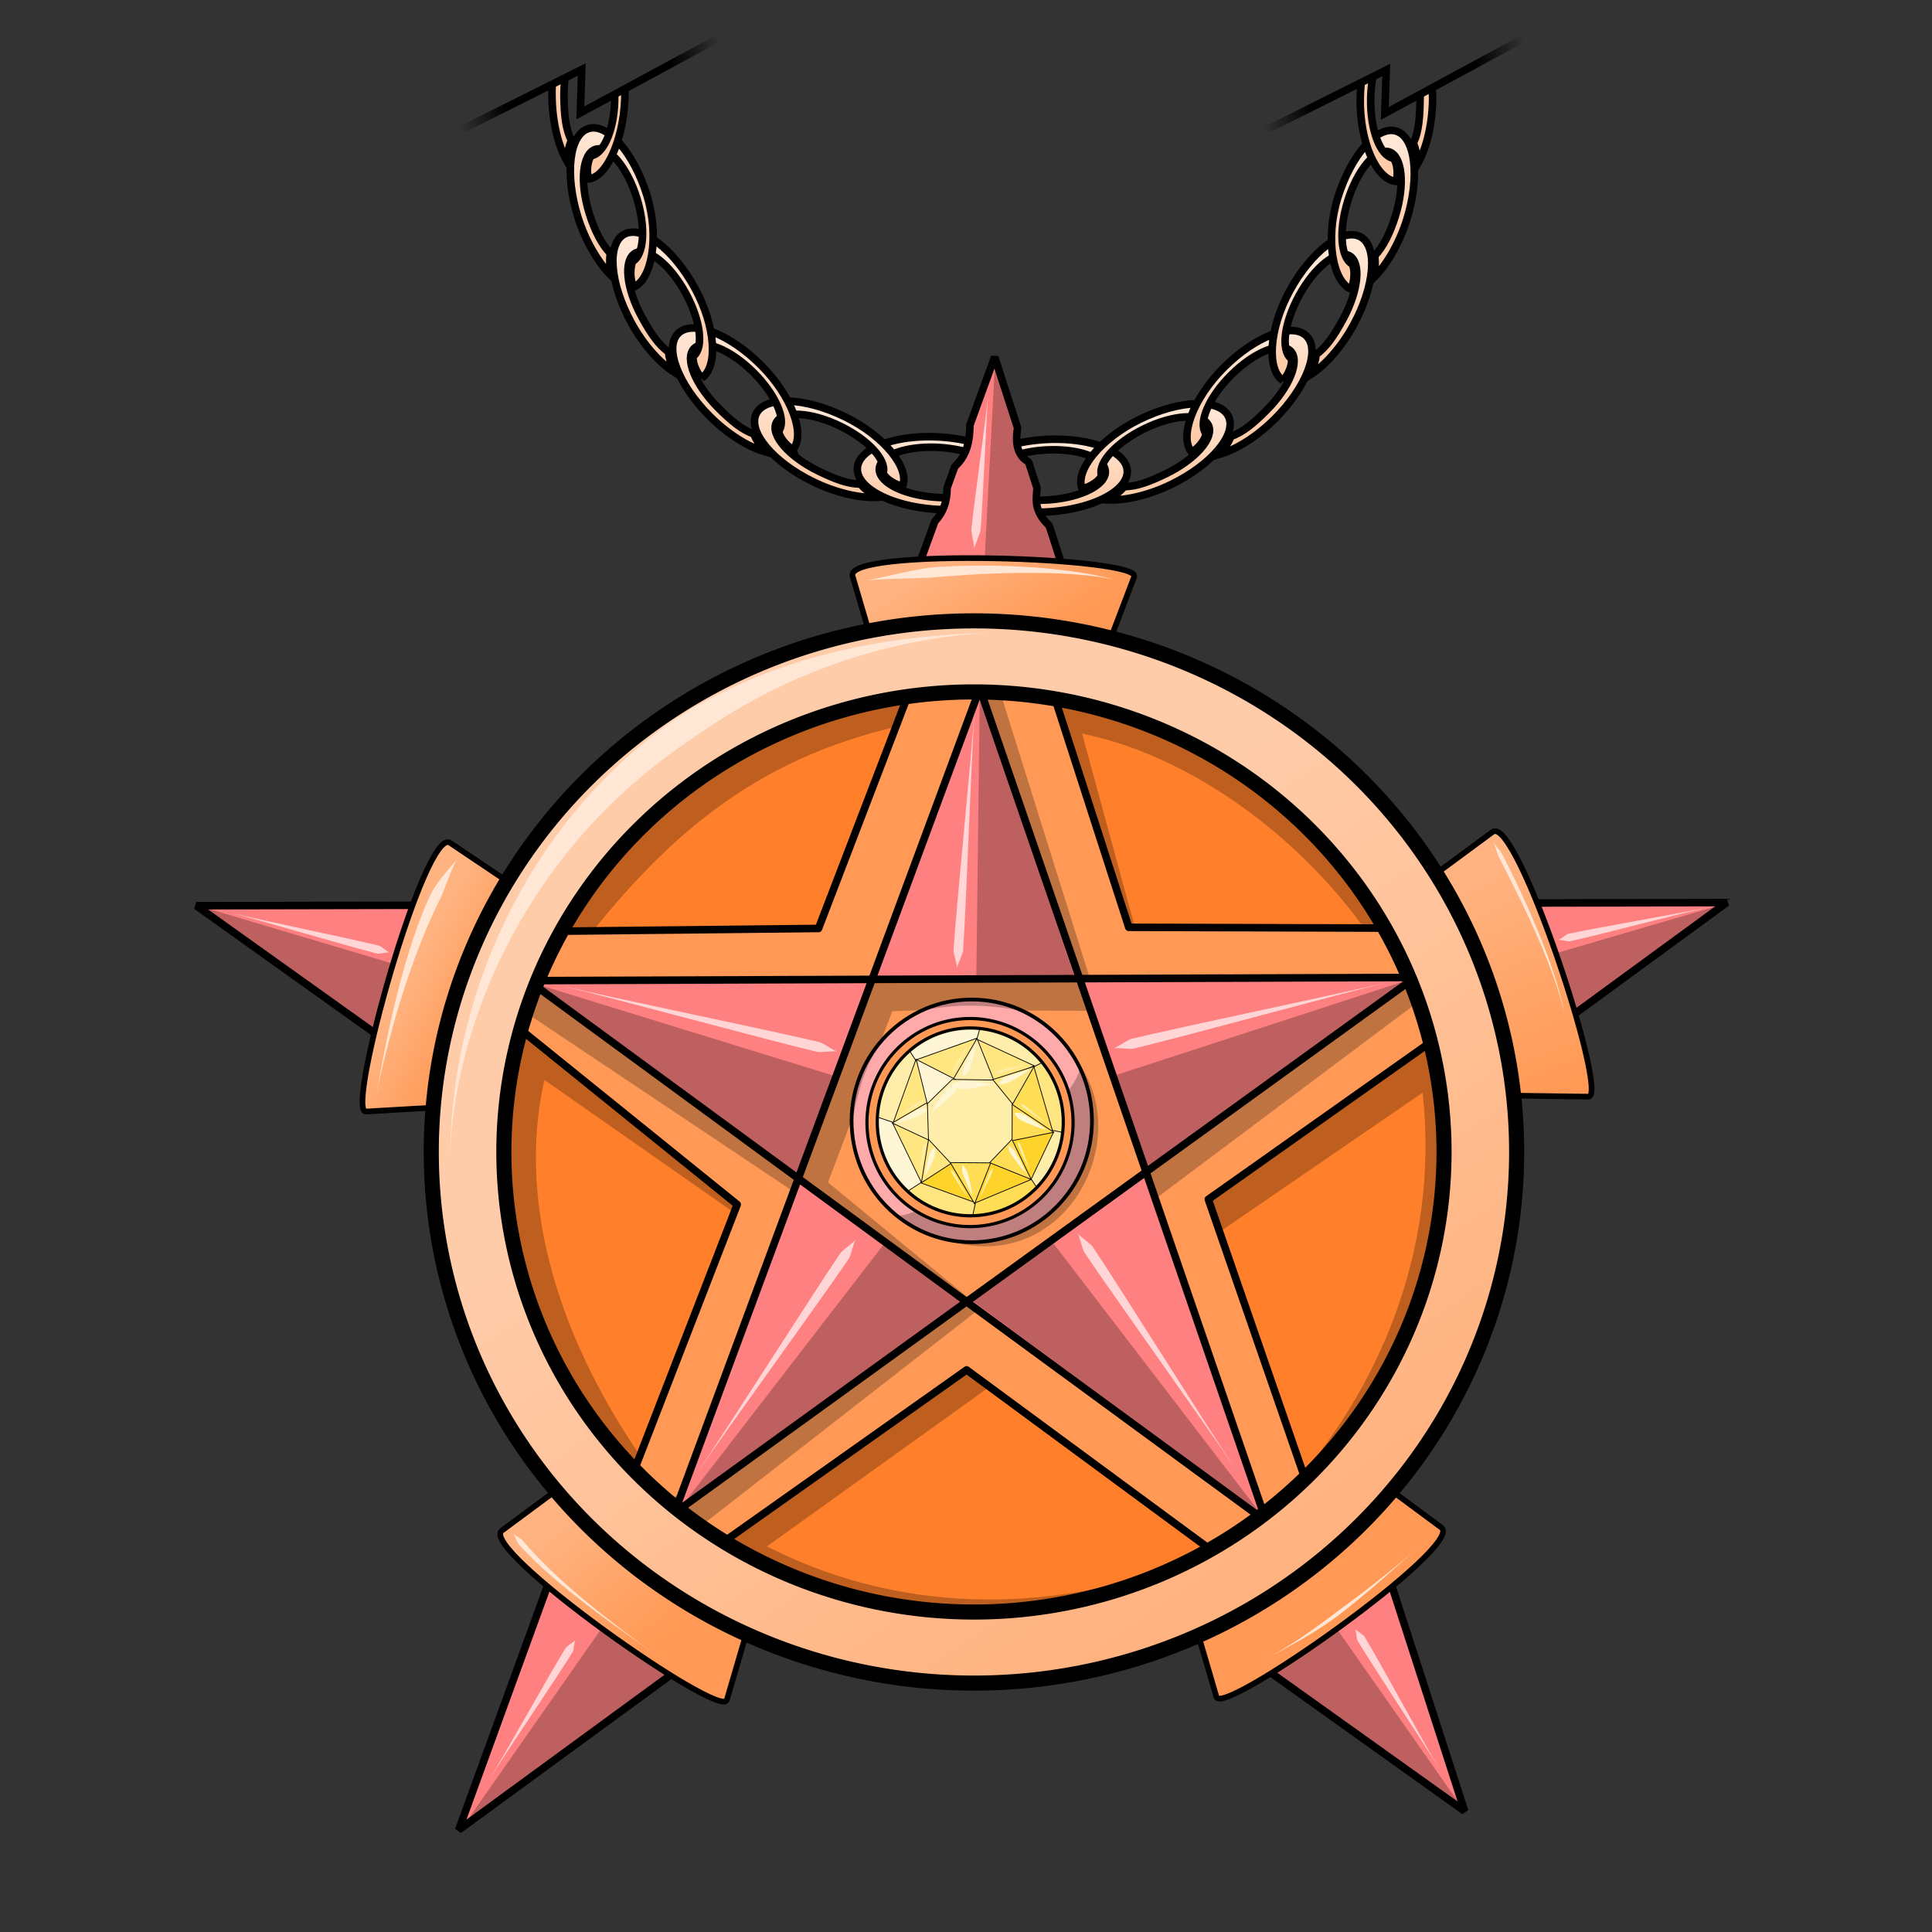 <svg xmlns="http://www.w3.org/2000/svg" xmlns:xlink="http://www.w3.org/1999/xlink" cursor="default" viewBox="0 0 256 256">
    <rect x="0" y="0" width="256" height="256" fill="#333333" stroke="none"/>
    <defs>
        <linearGradient id="linearGradient5926">
            <stop offset="0" stop-color="#ffb380"/>
            <stop offset="1" stop-color="#f95"/>
        </linearGradient>
        <linearGradient id="linearGradient5918">
            <stop offset="0" stop-color="#ffb380"/>
            <stop offset="1" stop-color="#f95"/>
        </linearGradient>
        <linearGradient id="linearGradient5910">
            <stop offset="0" stop-color="#f95"/>
            <stop offset="1" stop-color="#ffb380"/>
        </linearGradient>
        <linearGradient id="linearGradient5902">
            <stop offset="0" stop-color="#f95"/>
            <stop offset="1" stop-color="#ffb380"/>
        </linearGradient>
        <linearGradient id="linearGradient5894">
            <stop offset="0" stop-color="#ffb380"/>
            <stop offset="1" stop-color="#fca"/>
        </linearGradient>
        <linearGradient id="innoGrad1">
            <stop offset="0" stop-color="#fca"/>
            <stop offset="1" stop-color="#ffe6d5"/>
        </linearGradient>
        <linearGradient id="linearGradient5774">
            <stop offset="0" stop-opacity="0"/>
            <stop offset=".189"/>
            <stop offset=".806"/>
            <stop offset="1" stop-opacity="0"/>
        </linearGradient>
        <linearGradient id="linearGradient5776" x1="60.851" x2="95.254" y1="23.977" y2="11.992" gradientTransform="translate(0 -6.903)" gradientUnits="userSpaceOnUse" xlink:href="#linearGradient5774"/>
        <linearGradient id="linearGradient5776-3" x1="60.851" x2="95.254" y1="23.977" y2="11.992" gradientTransform="translate(106.597 -6.834)" gradientUnits="userSpaceOnUse" xlink:href="#linearGradient5774"/>
        <linearGradient id="linearGradient5816" x1="120.807" x2="121.766" y1="66.543" y2="58.394" gradientUnits="userSpaceOnUse" xlink:href="#innoGrad1"/>
        <linearGradient id="linearGradient5824" x1="107.768" x2="109.877" y1="62.996" y2="55.23" gradientUnits="userSpaceOnUse" xlink:href="#innoGrad1"/>
        <linearGradient id="linearGradient5832" x1="96.358" x2="96.358" y1="55.997" y2="44.299" gradientUnits="userSpaceOnUse" xlink:href="#innoGrad1"/>
        <linearGradient id="linearGradient5840" x1="86.291" x2="87.825" y1="44.395" y2="33.753" gradientUnits="userSpaceOnUse" xlink:href="#innoGrad1"/>
        <linearGradient id="linearGradient5848" x1="78.717" x2="82.935" y1="32.41" y2="19.179" gradientUnits="userSpaceOnUse" xlink:href="#innoGrad1"/>
        <linearGradient id="linearGradient5856" x1="142.86" x2="141.613" y1="66.447" y2="58.969" gradientUnits="userSpaceOnUse" xlink:href="#innoGrad1"/>
        <linearGradient id="linearGradient5864" x1="155.036" x2="154.653" y1="62.612" y2="55.421" gradientUnits="userSpaceOnUse" xlink:href="#innoGrad1"/>
        <linearGradient id="linearGradient5872" x1="167.884" x2="165.87" y1="54.942" y2="45.45" gradientUnits="userSpaceOnUse" xlink:href="#innoGrad1"/>
        <linearGradient id="linearGradient5880" x1="176.417" x2="173.445" y1="45.642" y2="36.341" gradientUnits="userSpaceOnUse" xlink:href="#innoGrad1"/>
        <linearGradient id="linearGradient5888" x1="185.142" x2="181.307" y1="31.068" y2="20.713" gradientUnits="userSpaceOnUse" xlink:href="#innoGrad1"/>
        <linearGradient id="linearGradient5896" x1="163.254" x2="111.729" y1="208.271" y2="133.966" gradientUnits="userSpaceOnUse" xlink:href="#linearGradient5894"/>
        <linearGradient id="linearGradient5904" x1="87.633" x2="75.361" y1="216.69" y2="200.966" gradientUnits="userSpaceOnUse" xlink:href="#linearGradient5902"/>
        <linearGradient id="linearGradient5912" x1="207.29" x2="195.593" y1="144.397" y2="116.017" gradientUnits="userSpaceOnUse" xlink:href="#linearGradient5910"/>
        <linearGradient id="linearGradient5920" x1="55.993" x2="65.581" y1="125.988" y2="130.974" gradientUnits="userSpaceOnUse" xlink:href="#linearGradient5918"/>
        <linearGradient id="linearGradient5928" x1="125.41" x2="133.08" y1="74.214" y2="86.87" gradientUnits="userSpaceOnUse" xlink:href="#linearGradient5926"/>
    </defs>
    <path fill="url(#linearGradient5856)" stroke="#000" stroke-linecap="square" d="M138.345 58.251a4.794 10.738 86.336 0 1 11.022 4.097 4.794 10.738 86.336 0 1-10.41 5.472 4.794 10.738 86.336 0 1-11.022-4.1 4.794 10.738 86.336 0 1 10.41-5.469zm.088 1.384a3.31 7.836 86.336 0 0-7.608 3.805 3.31 7.836 86.336 0 0 8.031 2.803 3.31 7.836 86.336 0 0 7.609-3.805 3.31 7.836 86.336 0 0-8.032-2.803z" paint-order="stroke fill markers"/>
    <path fill="url(#linearGradient5864)" stroke="#000" stroke-linecap="square" d="M143.381 64.755c-.969-2.395 2.41-6.645 7.638-9.195 5.33-2.6 10.591-2.778 11.753-.399 1.161 2.38-2.219 6.417-7.55 9.017-3.009 1.467-6.132 2.162-8.372 2.062 1.078-.77 1.472-1.03 2.124-1.765 1.609.02 3.39-.662 5.555-1.718 3.89-1.896 6.394-4.767 5.592-6.41-.801-1.643-4.604-1.438-8.494.46-3.688 1.798-6.13 4.471-5.69 6.144-.04.633-1.467 1.606-2.556 1.804z" paint-order="stroke fill markers"/>
    <path fill="url(#linearGradient5872)" stroke="#000" stroke-linecap="square" d="M157.911 59.908c-1.696-1.95.114-7.067 4.227-11.181 4.193-4.193 9.11-6.076 10.982-4.205 1.873 1.872-.008 6.79-4.202 10.984-2.367 2.367-5.093 4.042-7.243 4.677.768-1.08 1.056-1.454 1.433-2.36 1.527-.507 2.99-1.73 4.693-3.434 3.06-3.06 4.493-6.59 3.2-7.882-1.293-1.293-4.822.14-7.882 3.2-2.902 2.902-4.34 6.225-3.38 7.663.17.612-.863 1.997-1.828 2.538z" paint-order="stroke fill markers"/>
    <path fill="url(#linearGradient5880)" stroke="#000" stroke-linecap="square" d="M169.998 50.42c-2.175-1.394-1.877-6.814.913-11.918 2.845-5.203 7.034-8.392 9.357-7.123 2.324 1.27 1.901 6.518-.944 11.722-1.606 2.937-3.752 5.311-5.637 6.525.434-1.252.605-1.693.713-2.669 1.323-.914 2.382-2.5 3.537-4.614 2.077-3.797 2.46-7.587.855-8.463-1.604-.878-4.588 1.49-6.664 5.287-1.968 3.6-2.415 7.193-1.088 8.304.334.539-.267 2.158-1.042 2.95z" paint-order="stroke fill markers"/>
    <path fill="url(#linearGradient5888)" stroke="#000" stroke-linecap="square" d="M179.054 38.327c-2.41-.931-3.513-6.548-1.797-12.107 1.75-5.665 5.218-9.626 7.747-8.846 2.53.78 3.164 6.008 1.414 11.675-.988 3.198-2.744 6.139-4.349 7.704.175-1.313.179-1.889.09-2.867 1.114-1.16 2.039-3.002 2.75-5.303 1.276-4.135.895-7.925-.852-8.464-1.747-.54-4.199 2.375-5.475 6.51-1.21 3.921-.931 7.53.59 8.354.45.947.224 2.38-.118 3.344z" paint-order="stroke fill markers"/>
    <path fill="#fca" stroke="#000" stroke-linecap="square" d="M189.783 11.928c.02.455.05.822.044 1.293-.049 3.346-.838 6.448-1.938 8.401-.2-1.31-.255-1.779-.616-2.692.743-1.427.867-3.516.902-5.924m-6.304-2.622c-.145.845-.23 1.761-.245 2.718-.06 4.103 1.224 7.488 2.916 7.85.547.321.771 2.034.456 3.095-2.575-.216-4.842-5.149-4.758-10.965.01-.672.047-1.33.109-1.967" paint-order="stroke fill markers"/>
    <path fill="url(#linearGradient5816)" stroke="#000" stroke-linecap="square" d="M124.631 57.914a10.738 4.794 3.664 0 0-11.022 4.097 10.738 4.794 3.664 0 0 10.41 5.472 10.738 4.794 3.664 0 0 11.022-4.1 10.738 4.794 3.664 0 0-10.41-5.469zm-.088 1.384a7.836 3.31 3.664 0 1 7.608 3.805 7.836 3.31 3.664 0 1-8.031 2.803 7.836 3.31 3.664 0 1-7.609-3.805 7.836 3.31 3.664 0 1 8.032-2.803z" paint-order="stroke fill markers"/>
    <path fill="url(#linearGradient5824)" stroke="#000" stroke-linecap="square" d="M119.595 64.418c.969-2.396-2.41-6.645-7.638-9.195-5.33-2.6-10.591-2.778-11.753-.399-1.161 2.38 2.219 6.417 7.55 9.017 3.009 1.467 6.132 2.162 8.372 2.062-1.078-.77-1.472-1.03-2.124-1.765-1.609.02-3.39-.662-5.555-1.718-3.89-1.897-6.394-4.767-5.592-6.41.801-1.643 4.604-1.438 8.494.46 3.688 1.798 6.13 4.47 5.69 6.144.04.633 1.467 1.606 2.556 1.804z" paint-order="stroke fill markers"/>
    <path fill="url(#linearGradient5832)" stroke="#000" stroke-linecap="square" d="M105.065 59.57c1.696-1.948-.114-7.067-4.227-11.18-4.193-4.193-9.11-6.076-10.982-4.205-1.873 1.872.008 6.79 4.202 10.984 2.367 2.367 5.093 4.042 7.243 4.677-.768-1.08-1.056-1.454-1.433-2.36-1.527-.507-2.99-1.73-4.693-3.434-3.06-3.06-4.493-6.59-3.2-7.882 1.293-1.293 4.822.14 7.882 3.2 2.902 2.902 4.34 6.225 3.38 7.663-.17.612.863 1.997 1.828 2.538z" paint-order="stroke fill markers"/>
    <path fill="url(#linearGradient5840)" stroke="#000" stroke-linecap="square" d="M92.978 50.083c2.175-1.394 1.877-6.814-.913-11.918-2.845-5.203-7.034-8.392-9.357-7.123-2.324 1.27-1.901 6.518.944 11.722 1.606 2.937 3.752 5.31 5.637 6.525-.434-1.252-.605-1.693-.713-2.669-1.323-.915-2.382-2.5-3.537-4.614-2.077-3.797-2.46-7.587-.855-8.463 1.604-.878 4.588 1.49 6.664 5.287 1.968 3.6 2.415 7.193 1.088 8.304-.334.539.267 2.158 1.042 2.95z" paint-order="stroke fill markers"/>
    <path fill="url(#linearGradient5848)" stroke="#000" stroke-linecap="square" d="M83.92 38.06c2.41-.931 3.515-6.618 1.8-12.177-1.75-5.666-5.219-9.626-7.748-8.846-2.53.78-3.164 6.007-1.414 11.675.988 3.198 2.784 6.192 4.39 7.758-.176-1.314-.183-1.947-.094-2.925-1.114-1.16-2.076-2.998-2.786-5.3-1.277-4.134-.896-7.924.851-8.463 1.747-.54 4.199 2.375 5.475 6.51 1.21 3.92.931 7.53-.59 8.354-.405 1.366-.204 2.497.116 3.414z" paint-order="stroke fill markers"/>
    <path fill="#fca" stroke="#000" stroke-linecap="square" d="M73.165 11.329c-.035.58-.024.948-.016 1.554.049 3.347.838 6.448 1.938 8.402.2-1.31.255-1.779.616-2.692-.743-1.427-.939-3.324-.974-5.732-.012-.833.031-1.636.122-2.39m6.6 2.226c.06 4.103-1.325 7.556-3.017 7.919-.547.32-.771 2.033-.456 3.094h0c2.575-.216 4.91-5.895 4.826-11.711" paint-order="stroke fill markers"/>
    <path fill="#ff8080" fill-rule="evenodd" stroke="#000" stroke-linejoin="bevel" d="M194.076 239.99L26.016 120.011l202.788-.417-168.029 122.89 63.1-173.4c1.146-1.228 1.614-2.595 1.625-4.465l1.021-2.805c1.662-1.51 1.978-3.475 2.002-5.5l3.277-9.006 3.04 9.404c-.384 2.198.08 3.744 1.45 4.49l1.115 3.448c-.03 1.246-.595 2.918 1.615 4.998z"/>
    <path fill-opacity=".251" fill-rule="evenodd" d="M131.846 48.053l2.993 8.66c-.638 2.447.957 4.262 1.712 6.23.647 2.474.838 4.949 2.55 7.424l2.522 7.157-11.325-.311zM26.7 120.142l29.915 8.899-5.516 9.007zM62.067 240.992l19.089-27.288 7.248 8.628zM193.513 239.203l-25.48-18.024 8.114-6.763z"/>
    <path fill="#f95" fill-rule="evenodd" stroke="#000" stroke-width=".75" d="M183.52 196.883l7.47 5.527c3.201 2.369-29.027 25.105-29.802 22.454l-2.953-10.106z"/>
    <path fill="url(#linearGradient5904)" fill-rule="evenodd" stroke="#000" stroke-width=".75" d="M73.977 197.279l-7.47 5.527c-3.202 2.37 29.026 25.105 29.801 22.454l2.954-10.106z"/>
    <path fill="url(#linearGradient5920)" fill-rule="evenodd" stroke="#000" stroke-width=".75" d="M67.35 116.86l-7.713-5.182c-3.306-2.222-13.912 35.766-11.155 35.607l10.511-.608z"/>
    <path fill="url(#linearGradient5928)" fill-rule="evenodd" stroke="#000" stroke-width=".75" d="M115.587 85.25l-2.618-8.915c-1.123-3.822 38.296-2.493 37.313.089l-3.746 9.84z"/>
    <path fill-opacity=".251" fill-rule="evenodd" d="M227.92 119.945l-21.073 15.321-3.016-8.271z"/>
    <path fill="url(#linearGradient5912)" fill-rule="evenodd" stroke="#000" stroke-width=".75" d="M190.302 115.751l7.477-5.518c3.204-2.365 15.476 35.118 12.714 35.08l-10.528-.143z"/>
    <ellipse cx="129.053" cy="152.643" fill="#ff7f2a" stroke="#000" stroke-linecap="square" stroke-width="1.6" paint-order="stroke fill markers" rx="63.607" ry="62.25"/>
    <path fill-opacity=".251" fill-rule="evenodd" d="M157.628 211.772l-1.342-4.443c-15.285 5.712-35.434 7.38-54.663-2.424l32.46-23.272c-7.633-5.453-37.383 20.504-38.396 19.85l-5.66 5.65c18.1 12.956 45.655 19.422 67.601 4.639zM174.903 199.756l-3.669-2.843c10.836-12.27 19.623-30.567 17.266-52.122l-28.363 19.45c-5.75-9.203 27.58-24.744 27.313-26.01l7.3-3.263c5.625 21.536 1.807 49.581-19.847 64.788zM188 127.878l-4.12-.093c-8.16-14.017-24.08-27.216-40.498-30.583l7.542 27.67c-7.54.996-12.832-28.467-14.998-28.492l-1.356-9.102c22.224 1.24 45.586 15.33 53.43 40.6zM84.443 198.304l1.05-4.45c-10.776-15.339-17.21-33.608-13.36-50.76l27.205 19.03c3.425-8.948-25.756-22.69-25.363-23.773l-7.99-4.565c-6.904 21.161-2.247 48.042 18.458 64.518zM70.95 124.934l6.339.02c11.377-14.516 23.427-25.082 43.892-29.18l1.64-6.603c-20.684 1.207-43.155 13.644-51.87 35.763z"/>
    <path fill="#f95" stroke="#000" stroke-linecap="round" stroke-linejoin="round" d="M184.56 122.98c2.376 4.72 4.604 9.41 5.975 14.428l-30.425 21.51 13.18 38.073c-2.322 2.851-8.221 7.217-11.939 9.04l-33.271-24.51-33.006 23.358c-3.967-2.36-8.148-5.59-11.504-8.847l14.114-36.427-29.464-23.792a61.672 61.672 0 0 1 5.028-12.412l35.21-.375 12.145-31.665c7.317-1.056 11.95-.913 18.874.23l10.091 31.282z"/>
    <ellipse cx="128.765" cy="148.52" fill="#faa" stroke="#000" stroke-linecap="round" stroke-width=".491" rx="15.926" ry="16.078"/>
    <path fill-opacity=".251" fill-rule="evenodd" d="M143.002 140.992c1.406 3.726-18.512 20.116-24.173 20.107 19.362 12.967 32.44-8.318 24.173-20.107zM106.314 158.665l-.784-5.045-35.666-25.385-1.73 4.915zM130.264 173.064l-5.095-.918-36.026 26.388 4.147 3.333zM151.414 160.11l.454-5.156 36.133-27.076.923 4.13zM144.71 130.589l-4.293-1.984-11.608-38.03 3.48.38z"/>
    <path fill-opacity=".251" fill-rule="evenodd" d="M128.23 171.897l-24.052-10.519 14.002-37.213 2.526 2.422 20.719.322 5.372 7.04-11.747-.053c-4.095-.787-8.266-.895-12.541-.057l-4.272.15-1.767 4.606c-1.847 2.822-2.764 5.91-3.353 9.09l-3.407 8.994z"/>
    <path fill="#ff8080" fill-rule="evenodd" stroke="#000" stroke-linejoin="bevel" d="M167.786 201.603l-97.772-71.665 117.481-.422-98.139 70.968 40.475-109.26z"/>
    <path fill="url(#linearGradient5896)" stroke="#000" stroke-linecap="square" stroke-width="2" d="M129.053 82.267a71.91 70.375 0 0 0-71.908 70.375 71.91 70.375 0 0 0 71.908 70.377 71.91 70.375 0 0 0 71.91-70.377 71.91 70.375 0 0 0-71.91-70.375zm0 9.416a62.29 60.96 0 0 1 62.289 60.959 62.29 60.96 0 0 1-62.29 60.96 62.29 60.96 0 0 1-62.288-60.96 62.29 60.96 0 0 1 62.289-60.96z" paint-order="stroke fill markers"/>
    <path fill="#ffe6d5" d="M131.93 83.802c-3.836.138-9.184.34-15.51 1.408-6.32 1.067-12.09 2.753-17.301 4.958-4.377 1.852-7.736 3.813-9.778 5.215-3.66 2.51-8.456 6.465-13.148 12.149-6.315 7.653-10.857 16.508-13.56 25.68-2.644 8.97-2.957 16.25-2.996 20.581.039-4.324.804-11.61 3.954-20.267a72.532 72.532 0 0 1 14.678-24.189c4.805-5.233 9.485-8.767 12.984-11.167 1.957-1.343 4.958-3.444 9.004-5.622a73.418 73.418 0 0 1 16.361-6.413c6.054-1.576 11.563-2.198 15.311-2.333zM60.61 113.775c-.605.846-1.705 4.129-2.236 5.22-.963 1.98-2.299 4.808-3.878 9.274-2.396 6.772-4.077 13.813-4.733 17.37.7-3.798 1.793-10.448 3.869-17.647 1.293-4.488 2.548-7.659 3.494-9.603.285-.588.97-1.565 1.712-2.493.728-.91 1.47-1.698 1.772-2.121zM114.579 76.964c1.756-.304 7.1-1.634 8.916-1.78 2.412-.194 6.16-.32 10.368-.163 3.045.114 5.848.357 8.25.689 3.125.43 4.892.912 5.92 1.205-.994-.283-2.87-.623-5.959-.828-2.404-.16-5.198-.214-8.219-.152-4.317.09-7.73.378-10.253.581-1.795.145-7.267.144-9.023.448zM87.419 219.577c-3.579-2.48-8.172-5.654-12.35-9.062-3.39-2.766-5.355-4.767-6.414-5.993-.192-.222-.457-1.103-.625-1.315.168.212.978.63 1.166.848 1.062 1.23 2.833 3.246 6.131 6.157 3.908 3.45 8.642 6.974 12.092 9.365zM197.91 111.598c.184.354.475 1.527.65 1.869 1.662 3.242 3.89 7.615 5.747 12.025 2.015 4.785 2.824 7.83 3.16 9.612-.343-1.82-.987-4.823-2.88-9.725-1.699-4.395-3.902-8.999-5.527-12.168-.176-.343-.966-1.259-1.15-1.613zM187.76 205.19c-1.184 1.04-3.43 3.062-5.463 4.809-2.117 1.818-3.795 3.175-4.77 3.903-.402.3-.93.682-1.531 1.1-3.04 2.113-7.387 4.391-8.813 5.037 1.997-.904 4.81-2.638 8.547-5.408.584-.433 1.104-.825 1.503-1.123 1.15-.86 2.535-1.844 4.908-3.7 2.19-1.713 4.332-3.487 5.62-4.617z"/>
    <path fill="#ffd5d5" d="M51.62 126.212c-.302-.076-1.077-.824-1.378-.9-3.91-.978-15.769-3.39-19.678-4.369 3.91.979 15.507 4.435 19.416 5.414.302.075 1.338-.22 1.64-.145zM76.235 217.306c-.163.265-1.11.776-1.274 1.041-2.116 3.43-8.006 14.002-10.122 17.431 2.116-3.43 8.922-13.436 11.038-16.866.163-.264.195-1.341.358-1.606zM206.49 124.543c.285-.062 1.249.248 1.534.186 3.695-.803 14.671-3.708 18.366-4.511-3.695.803-14.887 2.715-18.582 3.518-.285.062-1.033.745-1.318.807zM179.553 215.815c.16.267.18 1.344.34 1.61 2.077 3.454 8.768 13.538 10.845 16.991-2.077-3.453-7.846-14.092-9.922-17.545-.16-.267-1.103-.79-1.263-1.056zM110.936 139.33c-.504-.121-1.861-1.129-2.365-1.249-6.79-1.62-27.313-5.83-34.103-7.45 6.79 1.62 27.004 7.125 33.794 8.744.504.12 2.17-.166 2.674-.046zM126.82 128.284c.033-.473.764-1.85.796-2.324.433-6.376 1.094-25.548 1.526-31.924-.432 6.376-2.364 25.462-2.796 31.838-.032.474.507 1.937.475 2.41zM113.385 164.256c-.291.428-1.715 1.34-2.006 1.769-3.923 5.773-15.143 23.466-19.066 29.239 3.923-5.773 16.243-22.718 20.166-28.491.292-.429.615-2.089.906-2.517zM147.539 138.91c.503-.122 2.17.161 2.674.04 6.786-1.635 26.988-7.184 33.774-8.819-6.786 1.635-27.3 5.89-34.086 7.525-.503.122-1.859 1.132-2.362 1.254zM142.792 163.418c.289.43.6 2.092.889 2.523 3.883 5.8 16.084 22.83 19.967 28.631-3.883-5.8-14.979-23.571-18.862-29.371-.288-.43-1.705-1.352-1.994-1.783z"/>
    <path fill-opacity=".251" fill-rule="evenodd" d="M166.998 200.511l-38.769-28.614 11.234-7.29zM185.884 130.088l-34.016 24.866-4.134-12.458zM129.82 92.234l12.672 37.52-13.125.082zM71.543 130.539l38.99 12.016-4.928 13.119zM90.306 199.602l26.799-34.723 11.124 7.018z"/>
    <path fill="#fea" fill-rule="evenodd" stroke="#000" stroke-width=".1" d="M118.95 148.927l-3.221-.678c.375-3.517 1.72-6.866 4.712-9.932l1.39 2.814z"/>
    <path fill="#ffe680" fill-rule="evenodd" stroke="#000" stroke-width=".1" d="M135.59 142.244l2.757-1.798c2.222 2.752 3.64 6.072 3.692 10.355l-2.972-1.007z"/>
    <path fill="#fea" fill-rule="evenodd" stroke="#000" stroke-width=".1" d="M137.912 149.447l3.22.678c-.374 3.517-1.719 6.867-4.711 9.933l-1.39-2.814z"/>
    <path fill="#fd5" fill-rule="evenodd" stroke="#000" stroke-width=".1" d="M136.97 141.26l2.542 8.745-7.492-3.864z"/>
    <path fill="#fea" fill-rule="evenodd" stroke="#000" stroke-width=".1" d="M128.419 138.845l.677-3.22c3.517.375 6.867 1.72 9.933 4.712l-2.814 1.39z"/>
    <path fill="#fff6d5" fill-rule="evenodd" stroke="#000" stroke-width=".1" d="M121.85 141.283l-1.797-2.757c2.751-2.222 5.688-2.824 9.971-2.876l-.623 2.157z"/>
    <path fill="#ffe680" fill-rule="evenodd" stroke="#000" stroke-width=".1" d="M121.424 140.419l8-2.848-2.543 7.424zM129.527 137.745l7.51 3.478-7.622 3.417z"/>
    <path fill="#fea" fill-rule="evenodd" stroke="#000" stroke-width=".1" d="M126.271 143.063l3.187-5.458 2.27 5.661"/>
    <path fill="#ffe680" fill-rule="evenodd" stroke="#000" stroke-width=".1" d="M118.35 148.776l3.003-8.357 4.027 7.181z"/>
    <path fill="#fd5" fill-rule="evenodd" stroke="#000" stroke-width=".1" d="M135.98 155.216l1.798 2.756c-2.752 2.222-6.072 3.64-10.355 3.692l1.007-2.973z"/>
    <path fill="#ffe680" fill-rule="evenodd" stroke="#000" stroke-width=".1" d="M129.378 158.772l-.678 3.22c-3.517-.374-6.866-1.72-9.932-4.712l2.814-1.39z"/>
    <path fill="#fff6d5" fill-rule="evenodd" stroke="#000" stroke-width=".1" d="M122.39 156.467l-2.757 1.797c-2.222-2.751-3.64-6.071-3.691-10.355l2.972 1.007z"/>
    <path fill="#ffe680" fill-rule="evenodd" stroke="#000" stroke-width=".1" d="M122.1 156.703l-3.797-7.83 7.694 2.237z"/>
    <path fill="#fea" fill-rule="evenodd" stroke="#000" stroke-width=".1" d="M123.311 151.178l-5.085-2.373 5.288-3.085"/>
    <path fill="#fff6d5" fill-rule="evenodd" stroke="#000" stroke-width=".1" d="M123.028 146.899l-1.617-6.515 5.417 2.766"/>
    <path fill="#ffd42a" fill-rule="evenodd" stroke="#000" stroke-width=".1" d="M129.169 159.336l-7.138-2.596 5.589-4.875z"/>
    <path fill="#ffe680" fill-rule="evenodd" stroke="#000" stroke-width=".1" d="M127.249 153.37l-5.159 3.346 1.138-6.874"/>
    <path fill="#ffd42a" fill-rule="evenodd" stroke="#000" stroke-width=".1" d="M136.607 156.298l-7.525 3.152 2.271-7.084z"/>
    <path fill="#fd5" fill-rule="evenodd" stroke="#000" stroke-width=".1" d="M131.275 154.08l-2.136 5.424-3.322-5.627"/>
    <path fill="#ffd42a" fill-rule="evenodd" stroke="#000" stroke-width=".1" d="M139.58 150.042l-2.97 6.256-3.756-6.538z"/>
    <path fill="#fd5" fill-rule="evenodd" stroke="#000" stroke-width=".1" d="M133.184 145.727l6.441 4.306-6.068 1.22"/>
    <path fill="#fd5" fill-rule="evenodd" stroke="#000" stroke-width=".1" d="M133.738 150.244l2.905 6.04-6.094-2.46"/>
    <path fill="#ffe680" fill-rule="evenodd" stroke="#000" stroke-width=".1" d="M130.23 143.468l6.786-2.16-3.41 5.993"/>
    <path fill="#fea" fill-rule="evenodd" stroke="#000" stroke-width=".1" d="M126.165 143.03l-3.28 3.216.143 4.725 2.873 3.078 5.207.038 3.003-3.137.011-4.728-2.526-3.113z"/>
    <path fill="#f95" stroke="#000" stroke-linecap="round" stroke-width=".421" d="M128.531 134.96a13.655 13.785 0 0 0-13.654 13.785 13.655 13.785 0 0 0 13.654 13.785 13.655 13.785 0 0 0 13.656-13.785 13.655 13.785 0 0 0-13.656-13.785zm.033 1.254a12.324 12.441 0 0 1 12.325 12.441 12.324 12.441 0 0 1-12.325 12.442 12.324 12.441 0 0 1-12.324-12.442 12.324 12.441 0 0 1 12.324-12.441z"/>
    <path fill="#fff6d5" d="M126.063 143.8s.096.121.48.258c.357.126.888.248 1.164.241.226-.006.588-.047 1.015-.107.6-.085 1.305-.204 1.813-.312.266-.057.46-.107.596-.15.077-.024.13-.045.165-.06a.27.27 0 0 0 .043-.024l.01-.008.003-.003v-.001h-.001-.003l-.012-.004a2.611 2.611 0 0 0-.214-.051c-.138-.027-.333-.06-.602-.098a39.264 39.264 0 0 0-1.823-.202c-.428-.038-.791-.061-1.017-.056-.274.007-.8.155-1.149.297-.378.154-.468.28-.468.28z"/>
    <path fill="#fff6d5" d="M127.013 143.344s-.154-.014-.517.172c-.337.172-.79.474-.975.68-.15.167-.37.46-.619.81-.35.496-.748 1.09-1.018 1.534a6.748 6.748 0 0 0-.3.535 1.422 1.422 0 0 0-.07.163.326.326 0 0 0-.013.06v.004a.003.003 0 0 0 .001.001l.003-.003c.002 0 .006-.004.01-.006a2.85 2.85 0 0 0 .184-.12c.116-.082.273-.2.485-.37.4-.32.95-.787 1.4-1.187.32-.286.587-.533.737-.7.184-.205.438-.688.574-1.04.147-.38.118-.533.118-.533zM132.293 143.587s.092.063.364.065c.254 0 .62-.047.796-.124.212-.093.596-.302 1.041-.555.473-.268.98-.568 1.347-.801.195-.125.335-.221.43-.293a1.384 1.384 0 0 0 .142-.124.068.068 0 0 0 .006-.009l.001-.003v-.001l-.002.002-.01.002-.039.007a3.19 3.19 0 0 0-.142.032c-.116.028-.277.07-.5.135-.413.12-.979.296-1.493.463-.487.158-.898.299-1.111.392-.175.077-.459.313-.63.5-.184.2-.2.31-.2.31zM127.672 142.574s.11-.02.304-.212c.18-.178.406-.47.476-.649.085-.216.209-.635.346-1.128.145-.524.293-1.095.387-1.519a6.9 6.9 0 0 0 .098-.51 1.278 1.278 0 0 0 .014-.189.045.045 0 0 0-.004-.014v.003l-.006.008a12.33 12.33 0 0 0-.358.604c-.208.376-.485.9-.73 1.382-.234.456-.426.846-.51 1.062-.07.178-.105.546-.094.799.011.272.078.362.078.362zM122.812 146.919s-.094-.062-.366-.056c-.254.005-.618.062-.792.144-.21.098-.588.316-1.027.58-.466.281-.966.593-1.326.836a6.88 6.88 0 0 0-.423.303 1.403 1.403 0 0 0-.139.127.068.068 0 0 0-.006.01l-.001.002v.001l.003-.001.01-.002.038-.008a12.302 12.302 0 0 0 .638-.183c.41-.13.97-.32 1.48-.501.483-.17.891-.321 1.101-.42.174-.08.451-.324.617-.515.18-.205.193-.317.193-.317zM123.839 152.073s-.098.02-.261.191c-.152.16-.339.42-.392.576-.065.19-.155.556-.252.987-.103.458-.207.956-.27 1.326a5.616 5.616 0 0 0-.06.445c-.006.06-.007.1-.006.128 0 .016.002.027.003.035l.002.009.001.002h.001v-.002a12.511 12.511 0 0 0 1.277-2.69c.054-.157.066-.477.044-.696-.024-.235-.088-.311-.088-.311zM134.445 147.495s.005.12.175.345c.157.21.426.48.6.574.21.113.624.29 1.112.486.52.21 1.085.427 1.508.572.226.077.393.127.512.157a1.313 1.313 0 0 0 .19.033h.012l.003-.002-.002-.001-.008-.007-.03-.027a3.48 3.48 0 0 0-.116-.096c-.095-.076-.231-.18-.424-.32-.357-.26-.858-.61-1.318-.92-.436-.296-.81-.542-1.02-.655-.174-.093-.547-.168-.81-.183-.281-.017-.384.044-.384.044zM133.646 151.837s-.034.085.018.329c.048.226.157.55.252.702.115.183.356.513.644.894.305.405.641.839.896 1.149.136.166.239.284.313.363a1.534 1.534 0 0 0 .126.12s.002 0 .003.002h.002a.015.015 0 0 1 0-.002l-.002-.003s0-.003-.002-.005l-.011-.032a2.98 2.98 0 0 0-.05-.123c-.043-.1-.107-.24-.2-.434-.173-.36-.421-.853-.654-1.3-.22-.425-.411-.784-.527-.968-.095-.152-.339-.39-.521-.532-.197-.152-.289-.16-.289-.16zM127.544 154.387s-.052.075-.061.324c-.008.231.019.57.075.741.067.207.221.584.408 1.024.199.467.42.969.592 1.332.092.193.163.332.216.428a1.52 1.52 0 0 0 .09.142.008.008 0 0 0 .004.004l.003.002h.001v.001h.001v-.001-.001-.003-.005l-.004-.034a2.966 2.966 0 0 0-.018-.132c-.018-.107-.046-.259-.09-.469-.08-.391-.202-.929-.32-1.42-.11-.465-.21-.86-.277-1.066-.056-.17-.234-.46-.378-.642-.154-.196-.24-.225-.24-.225z"/>
    <path fill="#fea" d="M131.542 154.777s-.331.338-.43.565c-.093.214-.294.73-.523 1.328a78.3 78.3 0 0 0-.51 1.36c-.072.2-.122.347-.155.448-.019.06-.03.1-.037.126l-.008.033-.001.005a.02.02 0 0 0 0 .004v-.001l.002-.003s0-.003.002-.004l.015-.03.06-.116c.05-.096.118-.23.214-.424.175-.353.407-.829.636-1.303.28-.578.519-1.074.612-1.289.099-.227.122-.7.122-.7zM134.84 151.184s.01.474.104.703c.088.215.316.72.584 1.302.22.48.444.96.616 1.315.093.192.162.33.212.425a2.644 2.644 0 0 0 .085.147l.002.003.002.001-.001-.002-.001-.003-.002-.004-.01-.031c-.01-.027-.022-.066-.041-.125a35.36 35.36 0 0 0-.154-.449c-.13-.372-.309-.87-.487-1.366a51.095 51.095 0 0 0-.494-1.339c-.093-.229-.416-.576-.416-.576zM135.19 146.232s.252.402.45.551c.185.14.639.458 1.166.822.434.299.872.597 1.201.815.179.118.309.201.4.257a2.6 2.6 0 0 0 .144.081l.005.002a.01.01 0 0 0 .003.001h.001c.001 0 .001 0 0 0 .001 0 .001 0 0 0h-.001l-.003-.003-.004-.003-.025-.022a35.034 35.034 0 0 0-.46-.393c-.303-.253-.71-.591-1.117-.926a51.05 51.05 0 0 0-1.108-.898c-.198-.15-.652-.283-.652-.283zM125.977 154.912s.082.467.209.68c.119.2.42.664.773 1.199.29.44.583.881.807 1.207.12.176.21.302.274.388a2.572 2.572 0 0 0 .102.129l.003.003.003.002a.01.01 0 0 0 .002.001v-.002l-.003-.003s0-.003-.002-.004l-.015-.03-.059-.116-.22-.42c-.185-.35-.436-.816-.687-1.279a51.097 51.097 0 0 0-.69-1.248c-.127-.213-.497-.507-.497-.507zM122.629 151.266s-.248.404-.294.647a45.68 45.68 0 0 0-.217 1.41 78.466 78.466 0 0 0-.196 1.439c-.026.212-.042.365-.052.472a3.309 3.309 0 0 0-.008.17.104.104 0 0 0 0 .005h.001v-.001-.001-.003l.002-.005.009-.033.033-.126.114-.46c.093-.384.214-.9.333-1.413.145-.626.268-1.162.311-1.392.046-.243-.036-.71-.036-.71zM122.524 145.73s-.465.088-.676.218c-.198.122-.658.43-1.188.79-.436.297-.873.596-1.195.825-.174.123-.299.215-.384.28a2.52 2.52 0 0 0-.128.104l-.003.004-.002.003a.012.012 0 0 0 0 .002l.001-.001.003-.002.004-.002.03-.016.116-.06.417-.227c.345-.19.808-.448 1.267-.705.56-.315 1.04-.585 1.239-.708.21-.13.5-.505.5-.505zM126.206 142.163s.364-.304.485-.52c.114-.202.367-.695.656-1.267.238-.47.474-.944.645-1.3.093-.193.157-.333.2-.431a2.619 2.619 0 0 0 .061-.154l.001-.005a.015.015 0 0 0 .001-.004v.001l-.003.003-.003.004-.018.028-.072.11c-.06.09-.14.217-.255.4-.21.333-.49.783-.767 1.231a51.07 51.07 0 0 0-.74 1.22c-.121.216-.192.684-.192.684zM131.786 142.18s.471.051.71-.011c.226-.059.756-.219 1.368-.408a78.398 78.398 0 0 0 1.384-.438c.203-.067.35-.118.45-.155a2.615 2.615 0 0 0 .152-.062l.004-.002.003-.002.001-.001v-.001h-.001l-.003.001-.005.001a51.076 51.076 0 0 0-3.437.741c-.24.063-.626.337-.626.337z"/>
    <path fill="none" stroke="url(#linearGradient5776)" d="M60.595 17.453l16.492-8.245-.192 5.752L95.687 4.797"/>
    <path fill="none" stroke="url(#linearGradient5776-3)" d="M167.193 17.523l16.491-8.246-.192 5.753 18.792-10.163"/>
    <path fill="#ffd5d5" d="M129.085 72.746c.046-.51.798-2.007.844-2.517.125-1.355.29-4.36.454-7.58.21-4.087.427-8.913.532-10.174-.13 1.56-.691 5.754-1.265 10.107-.425 3.22-.81 6.155-.937 7.535-.047.51.419 2.119.372 2.629z"/>
</svg>
